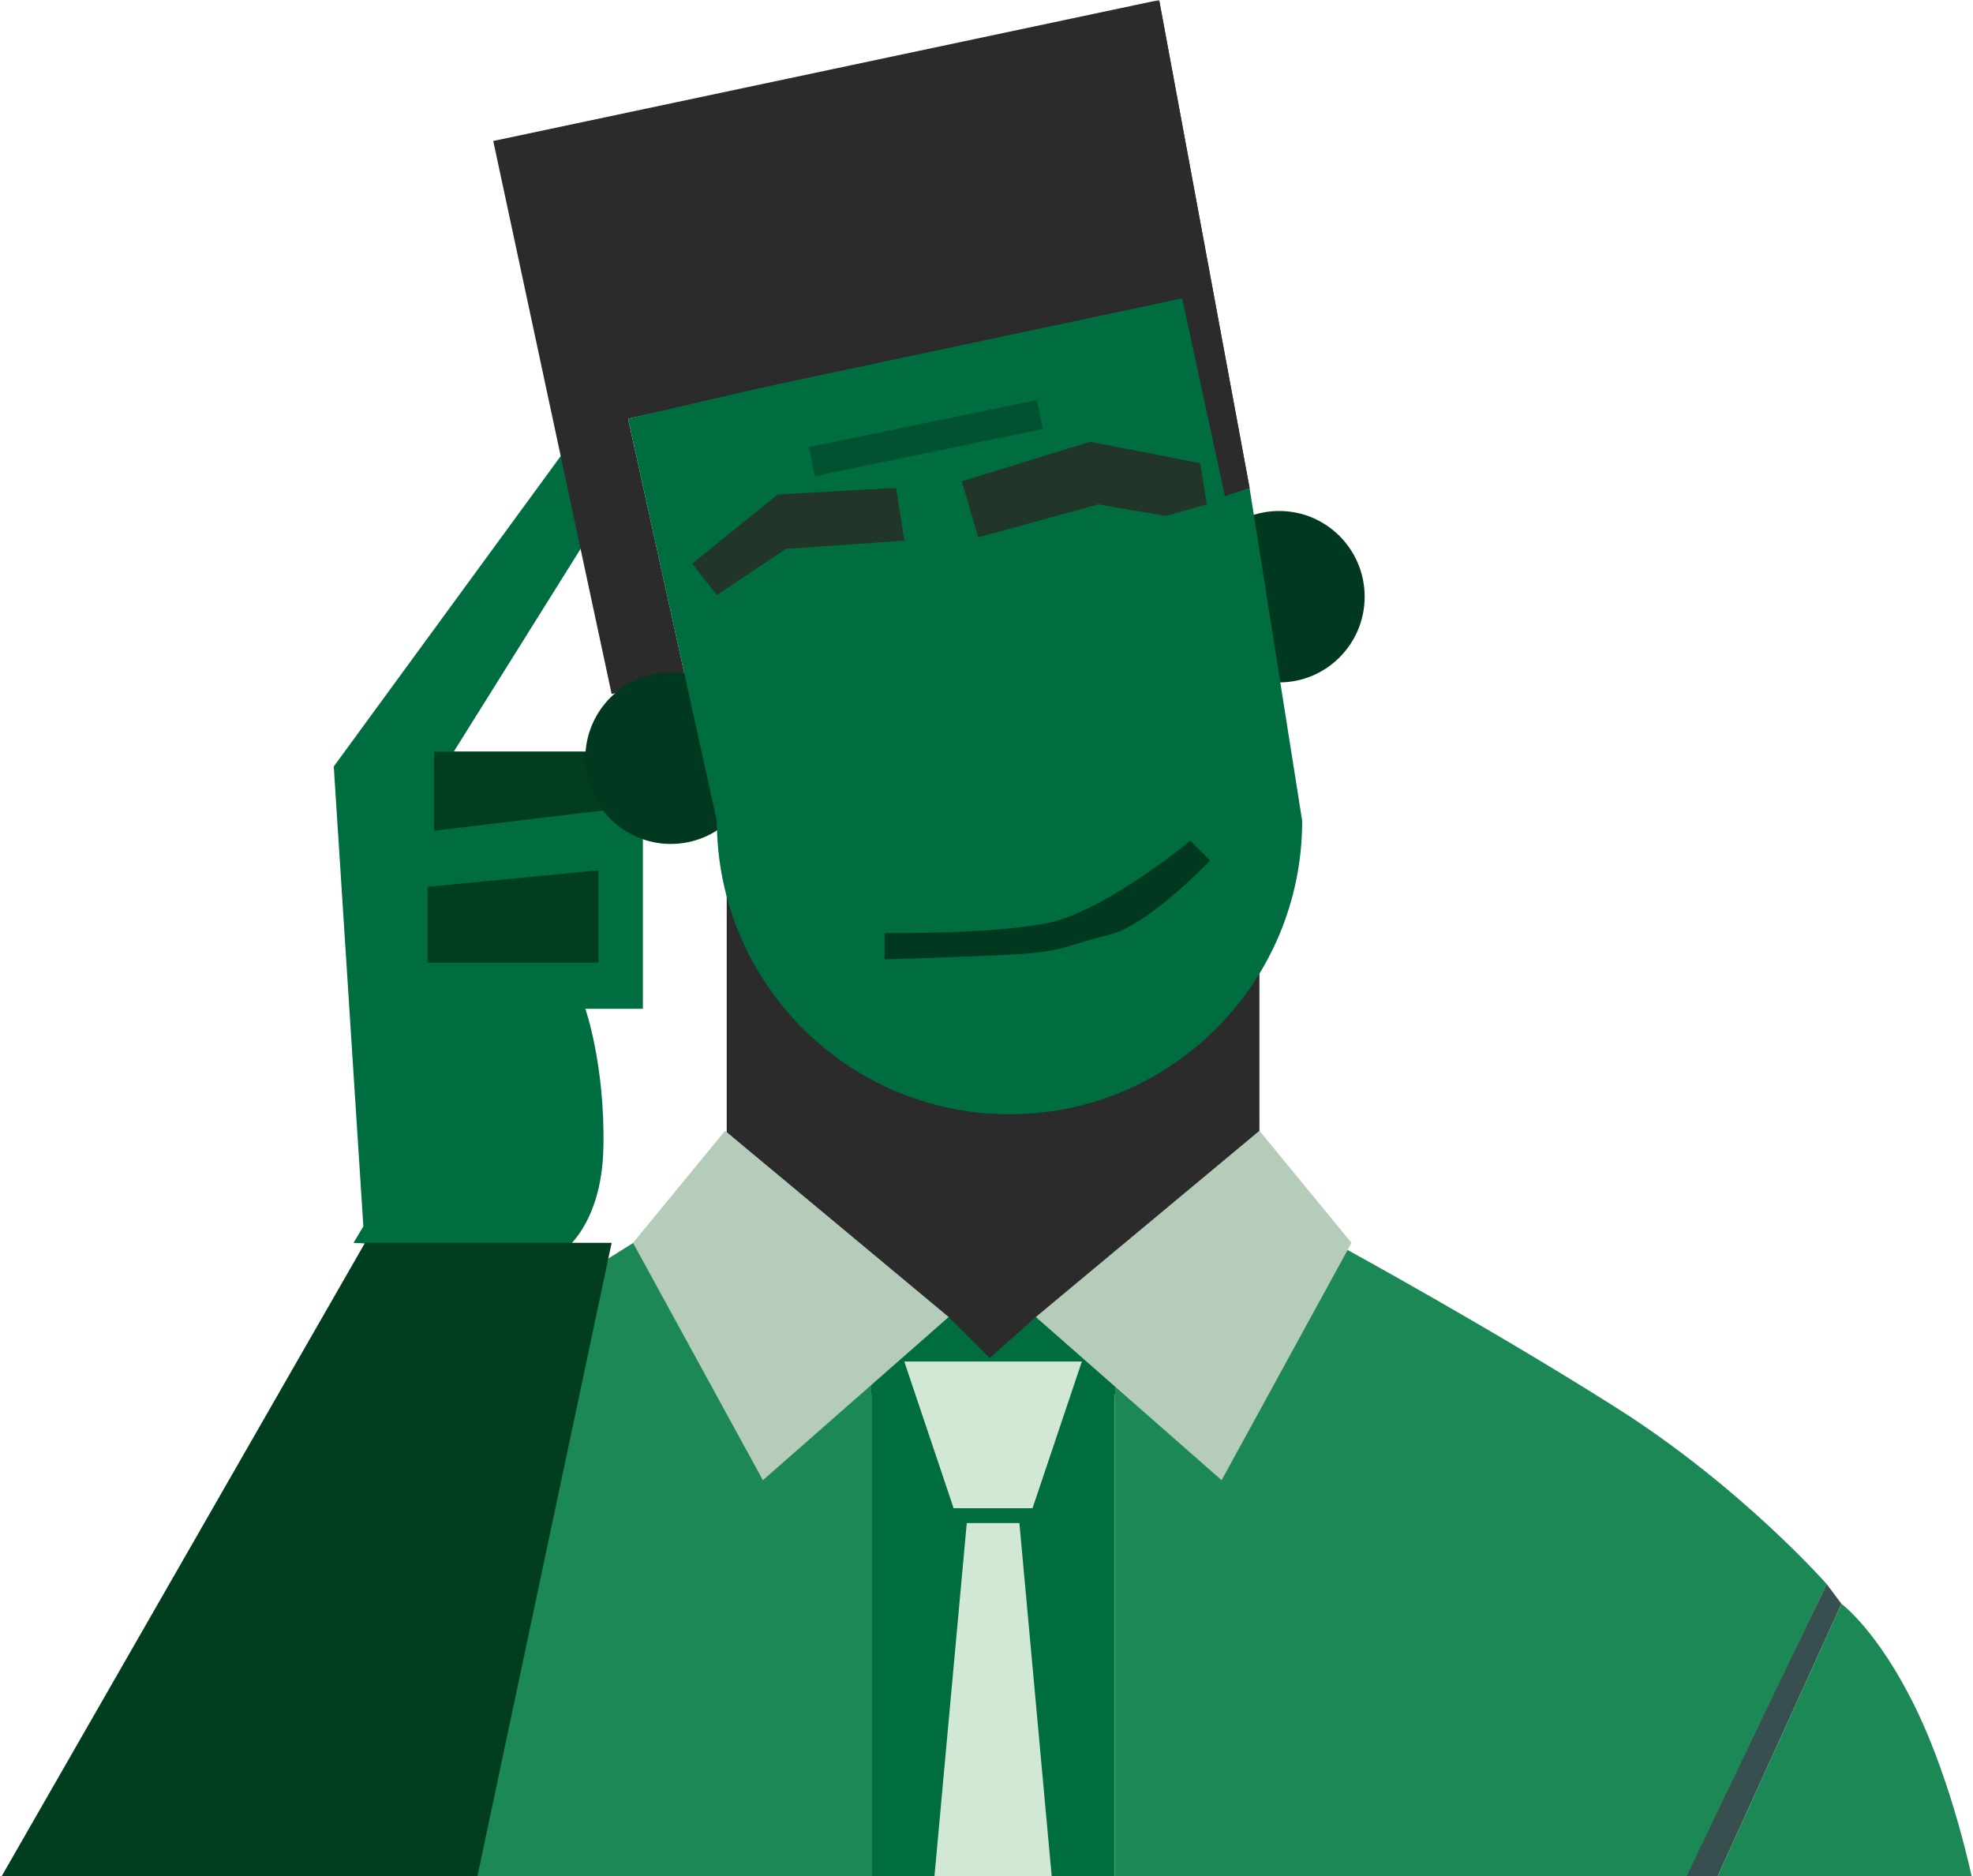 <svg width="631" height="600" viewBox="0 0 631 600" fill="none" xmlns="http://www.w3.org/2000/svg">
<g clip-path="url(#clip0_3328_1083)">
<mask id="mask0_3328_1083" style="mask-type:luminance" maskUnits="userSpaceOnUse" x="0" y="0" width="631" height="602">
<path d="M631 0H0V602H631V0Z" fill="white"/>
</mask>
<g mask="url(#mask0_3328_1083)">
<path d="M180.361 144.437L189.3 169.74L145.13 240.377H205.601V322.612H187.197C187.197 322.612 193.507 340.535 192.981 366.892C192.455 393.249 178.783 401.156 178.783 401.156L113.054 397.466L116.209 392.195L106.744 245.121L180.361 144.437Z" fill="#006D41"/>
<path d="M232.418 190.826H402.788V445.964H232.418V190.826Z" fill="#2B2B2B"/>
<path d="M144.078 403.792H192.455L205.075 395.885L278.692 403.792V601.999H144.078V403.792Z" fill="#1C8855"/>
<path d="M138.82 240.377H200.343V258.3L138.82 265.68V240.377Z" fill="#003E1F"/>
<path d="M136.717 283.603L191.403 278.332V307.852H136.717V283.603Z" fill="#003E1F"/>
<path d="M116.735 397.468H195.61L152.492 600.946H0L116.735 397.468Z" fill="#003E1F"/>
<path d="M278.692 442.274L303.406 421.188L316.552 434.288L331.275 421.188L356.515 442.274V600.945H278.692V442.274Z" fill="#006D41"/>
<path d="M356.515 422.77L430.658 399.575C430.658 399.575 476.931 424.878 516.894 450.181C556.858 475.484 584.201 506.586 584.201 506.586L539.505 600.945H356.515V422.77Z" fill="#1C8855"/>
<path d="M231.892 361.622L303.406 421.188L243.987 473.376L202.446 397.467L231.892 361.622Z" fill="#B5CCBA"/>
<path d="M402.788 361.622L331.275 421.188L390.694 473.376L432.235 397.467L402.788 361.622Z" fill="#B5CCBA"/>
<path d="M157.75 45.088L370.712 0L399.633 156.035L391.746 158.671L378.074 95.413L200.868 133.895L219.272 217.184L195.611 221.928L157.75 45.088Z" fill="#2B2B2B"/>
<path d="M241.883 242.487C241.883 257.625 229.641 269.898 214.54 269.898C199.439 269.898 187.197 257.625 187.197 242.487C187.197 227.347 199.439 215.075 214.54 215.075C229.641 215.075 241.883 227.347 241.883 242.487Z" fill="#00391F"/>
<path d="M436.442 190.827C436.442 205.965 424.199 218.238 409.098 218.238C393.997 218.238 381.755 205.965 381.755 190.827C381.755 175.687 393.997 163.415 409.098 163.415C424.199 163.415 436.442 175.687 436.442 190.827Z" fill="#00391F"/>
<path d="M416.46 262.517C416.46 314.34 374.554 356.349 322.862 356.349C271.169 356.349 229.263 314.34 229.263 262.517L200.868 133.895L379.652 92.249L399.633 156.035L416.46 262.517Z" fill="#006D41"/>
<path d="M199.291 133.368L370.713 0L399.633 156.035L391.746 158.671L378.074 95.413L199.291 133.368Z" fill="#2B2B2B"/>
<path d="M289.208 435.422H345.998L330.223 482.338H304.983L289.208 435.422Z" fill="#D1E8D5"/>
<path d="M336.533 601.999H298.673L309.19 487.081H326.017L336.533 601.999Z" fill="#D1E8D5"/>
<path d="M584.201 506.585L588.933 512.911L548.444 601.999H538.453L584.201 506.585Z" fill="#384F4F"/>
<path d="M588.933 512.911C588.933 512.911 600.502 521.345 612.596 546.121C624.69 570.897 631 601.999 631 601.999H548.444L588.933 512.911Z" fill="#1C8855"/>
<path d="M282.898 298.363C282.898 298.363 316.552 298.891 334.956 295.201C353.36 291.511 380.703 268.843 380.703 268.843L387.013 275.169C387.013 275.169 367.558 295.728 354.938 298.891C342.318 302.053 340.74 303.635 331.275 304.689C321.81 305.743 282.898 306.798 282.898 306.798V298.363Z" fill="#00391F"/>
<path d="M307.612 153.925L348.627 141.274L383.858 148.127L385.962 161.305L372.816 164.995L351.257 161.305L312.871 171.848L307.612 153.925Z" fill="#213528"/>
<path d="M258.686 142.964L331.631 127.919L333.539 137.213L260.594 152.259L258.686 142.964Z" fill="#005230"/>
<path d="M248.719 158.143L286.579 156.034L289.208 172.903L251.348 175.539L229.263 190.299L221.376 180.283L248.719 158.143Z" fill="#213528"/>
</g>
</g>
<defs>
<clipPath id="clip0_3328_1083">
<rect width="631" height="600" fill="white"/>
</clipPath>
</defs>
</svg>
